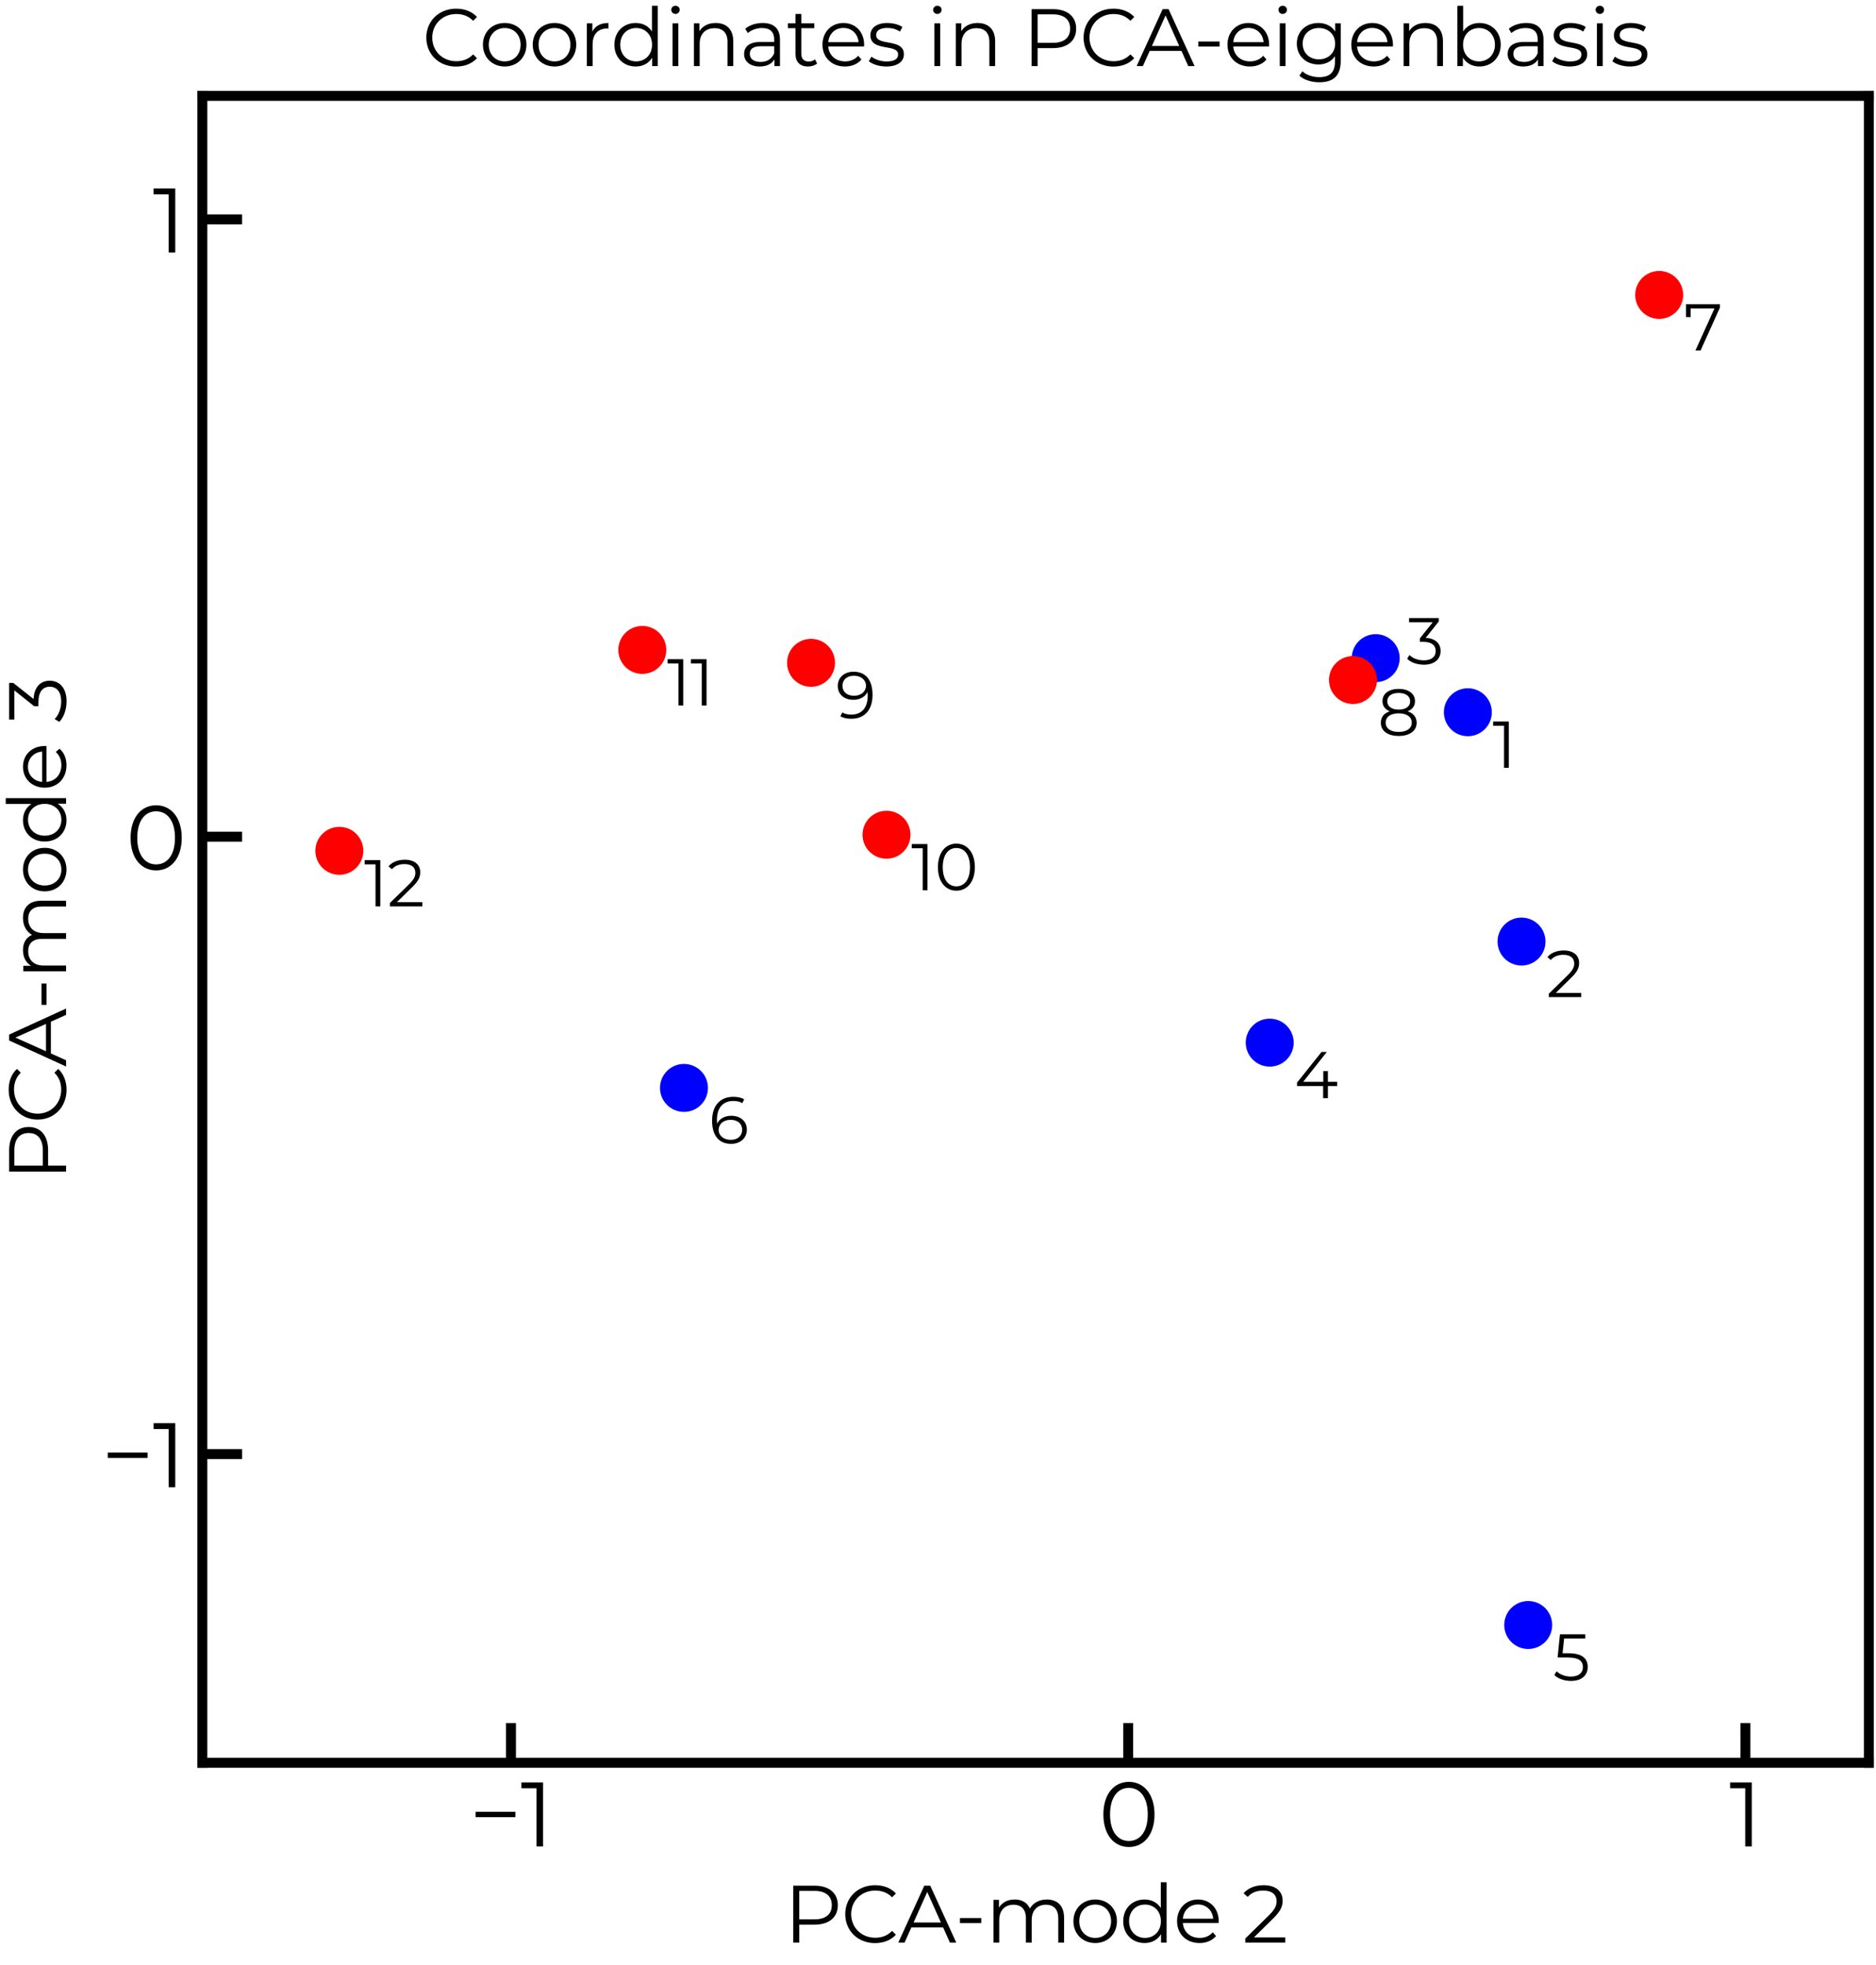 <?xml version="1.0" encoding="utf-8" standalone="no"?>
<!DOCTYPE svg PUBLIC "-//W3C//DTD SVG 1.1//EN"
  "http://www.w3.org/Graphics/SVG/1.1/DTD/svg11.dtd">
<svg xmlns:xlink="http://www.w3.org/1999/xlink" width="377.904pt" height="395.78pt" viewBox="0 0 377.904 395.78" xmlns="http://www.w3.org/2000/svg" version="1.1">
 <defs>
  <style type="text/css">*{stroke-linejoin: round; stroke-linecap: butt}</style>
 </defs>
 <g id="figure_1">
  <g id="patch_1">
   <path d="M 0 395.78 
L 377.904 395.78 
L 377.904 0 
L 0 0 
L 0 395.78 
z
" style="fill: none"/>
  </g>
  <g id="axes_1">
   <g id="patch_2">
    <path d="M 40.764 355.012 
L 376.464 355.012 
L 376.464 19.312 
L 40.764 19.312 
L 40.764 355.012 
z
" style="fill: none"/>
   </g>
   <g id="PathCollection_1">
    <defs>
     <path id="md09dbd4a63" d="M 0 4.33 
C 1.148 4.33 2.25 3.874 3.062 3.062 
C 3.874 2.25 4.33 1.148 4.33 0 
C 4.33 -1.148 3.874 -2.25 3.062 -3.062 
C 2.25 -3.874 1.148 -4.33 0 -4.33 
C -1.148 -4.33 -2.25 -3.874 -3.062 -3.062 
C -3.874 -2.25 -4.33 -1.148 -4.33 0 
C -4.33 1.148 -3.874 2.25 -3.062 3.062 
C -2.25 3.874 -1.148 4.33 0 4.33 
z
" style="stroke: #0000ff"/>
    </defs>
    <g clip-path="url(#p95bd0aaff6)">
     <use xlink:href="#md09dbd4a63" x="295.687" y="143.44" style="fill: #0000ff; stroke: #0000ff"/>
     <use xlink:href="#md09dbd4a63" x="306.496" y="189.626" style="fill: #0000ff; stroke: #0000ff"/>
     <use xlink:href="#md09dbd4a63" x="277.124" y="132.547" style="fill: #0000ff; stroke: #0000ff"/>
     <use xlink:href="#md09dbd4a63" x="255.773" y="209.982" style="fill: #0000ff; stroke: #0000ff"/>
     <use xlink:href="#md09dbd4a63" x="307.845" y="327.266" style="fill: #0000ff; stroke: #0000ff"/>
     <use xlink:href="#md09dbd4a63" x="137.779" y="219.101" style="fill: #0000ff; stroke: #0000ff"/>
    </g>
   </g>
   <g id="PathCollection_2">
    <defs>
     <path id="ma92acbe449" d="M 0 4.33 
C 1.148 4.33 2.25 3.874 3.062 3.062 
C 3.874 2.25 4.33 1.148 4.33 0 
C 4.33 -1.148 3.874 -2.25 3.062 -3.062 
C 2.25 -3.874 1.148 -4.33 0 -4.33 
C -1.148 -4.33 -2.25 -3.874 -3.062 -3.062 
C -3.874 -2.25 -4.33 -1.148 -4.33 0 
C -4.33 1.148 -3.874 2.25 -3.062 3.062 
C -2.25 3.874 -1.148 4.33 0 4.33 
z
" style="stroke: #ff0000"/>
    </defs>
    <g clip-path="url(#p95bd0aaff6)">
     <use xlink:href="#ma92acbe449" x="334.226" y="59.397" style="fill: #ff0000; stroke: #ff0000"/>
     <use xlink:href="#ma92acbe449" x="272.544" y="136.95" style="fill: #ff0000; stroke: #ff0000"/>
     <use xlink:href="#ma92acbe449" x="163.376" y="133.488" style="fill: #ff0000; stroke: #ff0000"/>
     <use xlink:href="#ma92acbe449" x="178.578" y="168.112" style="fill: #ff0000; stroke: #ff0000"/>
     <use xlink:href="#ma92acbe449" x="129.385" y="130.89" style="fill: #ff0000; stroke: #ff0000"/>
     <use xlink:href="#ma92acbe449" x="68.358" y="171.352" style="fill: #ff0000; stroke: #ff0000"/>
    </g>
   </g>
   <g id="matplotlib.axis_1">
    <g id="xtick_1">
     <g id="line2d_1">
      <defs>
       <path id="m50cc4f351c" d="M 0 0 
L 0 -8 
" style="stroke: #000000; stroke-width: 2"/>
      </defs>
      <g>
       <use xlink:href="#m50cc4f351c" x="102.931" y="355.012" style="stroke: #000000; stroke-width: 2"/>
      </g>
     </g>
     <g id="text_1">
      <!-- −1 -->
      <g transform="translate(94.508 371.869) scale(0.18 -0.18)">
       <defs>
        <path id="Montserrat-Regular-2212" d="M 448 2048 
L 3232 2048 
L 3232 2426 
L 448 2426 
L 448 2048 
z
" transform="scale(0.016)"/>
        <path id="Montserrat-Regular-31" d="M 58 4480 
L 58 4070 
L 1114 4070 
L 1114 0 
L 1574 0 
L 1574 4480 
L 58 4480 
z
" transform="scale(0.016)"/>
       </defs>
       <use xlink:href="#Montserrat-Regular-2212"/>
       <use xlink:href="#Montserrat-Regular-31" x="57.5"/>
      </g>
     </g>
    </g>
    <g id="xtick_2">
     <g id="line2d_2">
      <g>
       <use xlink:href="#m50cc4f351c" x="227.264" y="355.012" style="stroke: #000000; stroke-width: 2"/>
      </g>
     </g>
     <g id="text_2">
      <!-- 0 -->
      <g transform="translate(221.306 371.869) scale(0.18 -0.18)">
       <defs>
        <path id="Montserrat-Regular-30" d="M 2118 -38 
C 3155 -38 3910 813 3910 2240 
C 3910 3667 3155 4518 2118 4518 
C 1082 4518 333 3667 333 2240 
C 333 813 1082 -38 2118 -38 
z
M 2118 384 
C 1338 384 800 1043 800 2240 
C 800 3437 1338 4096 2118 4096 
C 2899 4096 3437 3437 3437 2240 
C 3437 1043 2899 384 2118 384 
z
" transform="scale(0.016)"/>
       </defs>
       <use xlink:href="#Montserrat-Regular-30"/>
      </g>
     </g>
    </g>
    <g id="xtick_3">
     <g id="line2d_3">
      <g>
       <use xlink:href="#m50cc4f351c" x="351.598" y="355.012" style="stroke: #000000; stroke-width: 2"/>
      </g>
     </g>
     <g id="text_3">
      <!-- 1 -->
      <g transform="translate(348.349 371.869) scale(0.18 -0.18)">
       <use xlink:href="#Montserrat-Regular-31"/>
      </g>
     </g>
    </g>
    <g id="text_4">
     <!-- PCA-mode 2 -->
     <g transform="translate(157.926 391.235) scale(0.16 -0.16)">
      <defs>
       <path id="Montserrat-Regular-50" d="M 2406 4480 
L 730 4480 
L 730 0 
L 1203 0 
L 1203 1414 
L 2406 1414 
C 3546 1414 4237 1990 4237 2944 
C 4237 3904 3546 4480 2406 4480 
z
M 2394 1830 
L 1203 1830 
L 1203 4070 
L 2394 4070 
C 3290 4070 3763 3661 3763 2944 
C 3763 2240 3290 1830 2394 1830 
z
" transform="scale(0.016)"/>
       <path id="Montserrat-Regular-43" d="M 2675 -38 
C 3334 -38 3923 186 4320 621 
L 4019 922 
C 3654 544 3206 384 2694 384 
C 1613 384 800 1178 800 2240 
C 800 3302 1613 4096 2694 4096 
C 3206 4096 3654 3936 4019 3565 
L 4320 3866 
C 3923 4301 3334 4518 2682 4518 
C 1331 4518 333 3552 333 2240 
C 333 928 1331 -38 2675 -38 
z
" transform="scale(0.016)"/>
       <path id="Montserrat-Regular-41" d="M 4077 0 
L 4576 0 
L 2528 4480 
L 2061 4480 
L 13 0 
L 506 0 
L 1043 1197 
L 3539 1197 
L 4077 0 
z
M 1216 1581 
L 2291 3987 
L 3366 1581 
L 1216 1581 
z
" transform="scale(0.016)"/>
       <path id="Montserrat-Regular-2d" d="M 384 1536 
L 2061 1536 
L 2061 1933 
L 384 1933 
L 384 1536 
z
" transform="scale(0.016)"/>
       <path id="Montserrat-Regular-6d" d="M 4832 3392 
C 4224 3392 3744 3117 3501 2682 
C 3296 3155 2861 3392 2304 3392 
C 1741 3392 1306 3155 1069 2752 
L 1069 3366 
L 634 3366 
L 634 0 
L 1088 0 
L 1088 1766 
C 1088 2534 1530 2982 2214 2982 
C 2829 2982 3187 2618 3187 1907 
L 3187 0 
L 3642 0 
L 3642 1766 
C 3642 2534 4077 2982 4768 2982 
C 5376 2982 5734 2618 5734 1907 
L 5734 0 
L 6189 0 
L 6189 1952 
C 6189 2918 5651 3392 4832 3392 
z
" transform="scale(0.016)"/>
       <path id="Montserrat-Regular-6f" d="M 2010 -32 
C 2995 -32 3718 685 3718 1683 
C 3718 2682 2995 3392 2010 3392 
C 1024 3392 294 2682 294 1683 
C 294 685 1024 -32 2010 -32 
z
M 2010 371 
C 1293 371 755 896 755 1683 
C 755 2470 1293 2995 2010 2995 
C 2726 2995 3258 2470 3258 1683 
C 3258 896 2726 371 2010 371 
z
" transform="scale(0.016)"/>
       <path id="Montserrat-Regular-64" d="M 3251 4749 
L 3251 2726 
C 2970 3162 2509 3392 1971 3392 
C 1011 3392 294 2701 294 1683 
C 294 666 1011 -32 1971 -32 
C 2528 -32 2995 211 3270 666 
L 3270 0 
L 3706 0 
L 3706 4749 
L 3251 4749 
z
M 2010 371 
C 1293 371 755 896 755 1683 
C 755 2470 1293 2995 2010 2995 
C 2720 2995 3258 2470 3258 1683 
C 3258 896 2720 371 2010 371 
z
" transform="scale(0.016)"/>
       <path id="Montserrat-Regular-65" d="M 3571 1683 
C 3571 2694 2886 3392 1939 3392 
C 992 3392 294 2682 294 1683 
C 294 685 1011 -32 2061 -32 
C 2592 -32 3059 160 3360 518 
L 3104 813 
C 2848 518 2483 371 2074 371 
C 1338 371 800 838 749 1542 
L 3565 1542 
C 3565 1594 3571 1645 3571 1683 
z
M 1939 3002 
C 2598 3002 3078 2541 3136 1882 
L 749 1882 
C 806 2541 1286 3002 1939 3002 
z
" transform="scale(0.016)"/>
       <path id="Montserrat-Regular-20" transform="scale(0.016)"/>
       <path id="Montserrat-Regular-32" d="M 928 410 
L 2451 1907 
C 3053 2496 3187 2880 3187 3309 
C 3187 4058 2611 4518 1702 4518 
C 1018 4518 461 4288 115 3878 
L 442 3597 
C 736 3936 1139 4096 1664 4096 
C 2349 4096 2714 3776 2714 3258 
C 2714 2950 2618 2650 2112 2150 
L 250 326 
L 250 0 
L 3392 0 
L 3392 410 
L 928 410 
z
" transform="scale(0.016)"/>
      </defs>
      <use xlink:href="#Montserrat-Regular-50"/>
      <use xlink:href="#Montserrat-Regular-43" x="71.8"/>
      <use xlink:href="#Montserrat-Regular-41" x="143.7"/>
      <use xlink:href="#Montserrat-Regular-2d" x="215.4"/>
      <use xlink:href="#Montserrat-Regular-6d" x="253.6"/>
      <use xlink:href="#Montserrat-Regular-6f" x="359.7"/>
      <use xlink:href="#Montserrat-Regular-64" x="422.4"/>
      <use xlink:href="#Montserrat-Regular-65" x="490.2"/>
      <use xlink:href="#Montserrat-Regular-20" x="550.6"/>
      <use xlink:href="#Montserrat-Regular-32" x="576.8"/>
     </g>
    </g>
   </g>
   <g id="matplotlib.axis_2">
    <g id="ytick_1">
     <g id="line2d_4">
      <defs>
       <path id="m72f449eb14" d="M 0 0 
L 8 0 
" style="stroke: #000000; stroke-width: 2"/>
      </defs>
      <g>
       <use xlink:href="#m72f449eb14" x="40.764" y="292.846" style="stroke: #000000; stroke-width: 2"/>
      </g>
     </g>
     <g id="text_5">
      <!-- −1 -->
      <g transform="translate(20.418 299.524) scale(0.18 -0.18)">
       <use xlink:href="#Montserrat-Regular-2212"/>
       <use xlink:href="#Montserrat-Regular-31" x="57.5"/>
      </g>
     </g>
    </g>
    <g id="ytick_2">
     <g id="line2d_5">
      <g>
       <use xlink:href="#m72f449eb14" x="40.764" y="168.512" style="stroke: #000000; stroke-width: 2"/>
      </g>
     </g>
     <g id="text_6">
      <!-- 0 -->
      <g transform="translate(25.348 175.191) scale(0.18 -0.18)">
       <use xlink:href="#Montserrat-Regular-30"/>
      </g>
     </g>
    </g>
    <g id="ytick_3">
     <g id="line2d_6">
      <g>
       <use xlink:href="#m72f449eb14" x="40.764" y="44.179" style="stroke: #000000; stroke-width: 2"/>
      </g>
     </g>
     <g id="text_7">
      <!-- 1 -->
      <g transform="translate(30.767 50.857) scale(0.18 -0.18)">
       <use xlink:href="#Montserrat-Regular-31"/>
      </g>
     </g>
    </g>
    <g id="text_8">
     <!-- PCA-mode 3 -->
     <g transform="translate(13.312 237.82) rotate(-90) scale(0.16 -0.16)">
      <defs>
       <path id="Montserrat-Regular-33" d="M 1856 2560 
L 3123 4154 
L 3123 4480 
L 243 4480 
L 243 4070 
L 2534 4070 
L 1293 2515 
L 1293 2176 
L 1613 2176 
C 2445 2176 2822 1824 2822 1286 
C 2822 730 2413 384 1670 384 
C 1088 384 570 602 282 902 
L 58 538 
C 403 186 1024 -38 1670 -38 
C 2752 -38 3296 538 3296 1286 
C 3296 2003 2816 2509 1856 2560 
z
" transform="scale(0.016)"/>
      </defs>
      <use xlink:href="#Montserrat-Regular-50"/>
      <use xlink:href="#Montserrat-Regular-43" x="71.8"/>
      <use xlink:href="#Montserrat-Regular-41" x="143.7"/>
      <use xlink:href="#Montserrat-Regular-2d" x="215.4"/>
      <use xlink:href="#Montserrat-Regular-6d" x="253.6"/>
      <use xlink:href="#Montserrat-Regular-6f" x="359.7"/>
      <use xlink:href="#Montserrat-Regular-64" x="422.4"/>
      <use xlink:href="#Montserrat-Regular-65" x="490.2"/>
      <use xlink:href="#Montserrat-Regular-20" x="550.6"/>
      <use xlink:href="#Montserrat-Regular-33" x="576.8"/>
     </g>
    </g>
   </g>
   <g id="patch_3">
    <path d="M 40.764 355.012 
L 40.764 19.312 
" style="fill: none; stroke: #000000; stroke-width: 2; stroke-linejoin: miter; stroke-linecap: square"/>
   </g>
   <g id="patch_4">
    <path d="M 376.464 355.012 
L 376.464 19.312 
" style="fill: none; stroke: #000000; stroke-width: 2; stroke-linejoin: miter; stroke-linecap: square"/>
   </g>
   <g id="patch_5">
    <path d="M 40.764 355.012 
L 376.464 355.012 
" style="fill: none; stroke: #000000; stroke-width: 2; stroke-linejoin: miter; stroke-linecap: square"/>
   </g>
   <g id="patch_6">
    <path d="M 40.764 19.312 
L 376.464 19.312 
" style="fill: none; stroke: #000000; stroke-width: 2; stroke-linejoin: miter; stroke-linecap: square"/>
   </g>
   <g id="text_9">
    <!-- 1 -->
    <g transform="translate(300.66 154.63) scale(0.13 -0.13)">
     <use xlink:href="#Montserrat-Regular-31"/>
    </g>
   </g>
   <g id="text_10">
    <!-- 2 -->
    <g transform="translate(311.47 200.816) scale(0.13 -0.13)">
     <use xlink:href="#Montserrat-Regular-32"/>
    </g>
   </g>
   <g id="text_11">
    <!-- 3 -->
    <g transform="translate(283.34 133.79) scale(0.13 -0.13)">
     <use xlink:href="#Montserrat-Regular-33"/>
    </g>
   </g>
   <g id="text_12">
    <!-- 4 -->
    <g transform="translate(260.747 221.172) scale(0.13 -0.13)">
     <defs>
      <path id="Montserrat-Regular-34" d="M 4141 1587 
L 3245 1587 
L 3245 2624 
L 2797 2624 
L 2797 1587 
L 851 1587 
L 3142 4480 
L 2630 4480 
L 256 1510 
L 256 1178 
L 2784 1178 
L 2784 0 
L 3245 0 
L 3245 1178 
L 4141 1178 
L 4141 1587 
z
" transform="scale(0.016)"/>
     </defs>
     <use xlink:href="#Montserrat-Regular-34"/>
    </g>
   </g>
   <g id="text_13">
    <!-- 5 -->
    <g transform="translate(312.818 338.456) scale(0.13 -0.13)">
     <defs>
      <path id="Montserrat-Regular-35" d="M 1510 2643 
L 934 2643 
L 1088 4070 
L 3136 4070 
L 3136 4480 
L 685 4480 
L 454 2234 
L 1408 2234 
C 2547 2234 2906 1875 2906 1299 
C 2906 755 2502 384 1741 384 
C 1165 384 653 602 365 902 
L 141 538 
C 486 186 1101 -38 1747 -38 
C 2842 -38 3373 557 3373 1318 
C 3373 2112 2861 2643 1510 2643 
z
" transform="scale(0.016)"/>
     </defs>
     <use xlink:href="#Montserrat-Regular-35"/>
    </g>
   </g>
   <g id="text_14">
    <!-- 6 -->
    <g transform="translate(142.752 230.291) scale(0.13 -0.13)">
     <defs>
      <path id="Montserrat-Regular-36" d="M 2189 2682 
C 1568 2682 1043 2406 819 1914 
C 806 2048 800 2176 800 2278 
C 800 3494 1421 4115 2387 4115 
C 2720 4115 3027 4058 3258 3904 
L 3443 4275 
C 3162 4448 2784 4518 2381 4518 
C 1165 4518 333 3725 333 2202 
C 333 787 979 -38 2170 -38 
C 3040 -38 3699 499 3699 1338 
C 3699 2157 3078 2682 2189 2682 
z
M 2150 352 
C 1376 352 966 819 966 1312 
C 966 1869 1434 2291 2118 2291 
C 2810 2291 3245 1914 3245 1325 
C 3245 730 2797 352 2150 352 
z
" transform="scale(0.016)"/>
     </defs>
     <use xlink:href="#Montserrat-Regular-36"/>
    </g>
   </g>
   <g id="text_15">
    <!-- 7 -->
    <g transform="translate(339.199 70.587) scale(0.13 -0.13)">
     <defs>
      <path id="Montserrat-Regular-37" d="M 205 4480 
L 205 3232 
L 659 3232 
L 659 4070 
L 2963 4070 
L 1120 0 
L 1619 0 
L 3494 4154 
L 3494 4480 
L 205 4480 
z
" transform="scale(0.016)"/>
     </defs>
     <use xlink:href="#Montserrat-Regular-37"/>
    </g>
   </g>
   <g id="text_16">
    <!-- 8 -->
    <g transform="translate(277.518 148.14) scale(0.13 -0.13)">
     <defs>
      <path id="Montserrat-Regular-38" d="M 2899 2349 
C 3360 2528 3616 2867 3616 3334 
C 3616 4064 2982 4518 2035 4518 
C 1088 4518 467 4064 467 3334 
C 467 2867 717 2528 1171 2349 
C 614 2163 307 1786 307 1248 
C 307 454 960 -38 2035 -38 
C 3104 -38 3776 454 3776 1248 
C 3776 1779 3462 2163 2899 2349 
z
M 928 3322 
C 928 3821 1357 4128 2035 4128 
C 2707 4128 3149 3821 3149 3315 
C 3149 2829 2733 2515 2035 2515 
C 1338 2515 928 2829 928 3322 
z
M 2035 352 
C 1242 352 774 698 774 1254 
C 774 1805 1242 2150 2035 2150 
C 2829 2150 3302 1805 3302 1254 
C 3302 698 2829 352 2035 352 
z
" transform="scale(0.016)"/>
     </defs>
     <use xlink:href="#Montserrat-Regular-38"/>
    </g>
   </g>
   <g id="text_17">
    <!-- 9 -->
    <g transform="translate(168.35 144.678) scale(0.13 -0.13)">
     <defs>
      <path id="Montserrat-Regular-39" d="M 1728 4518 
C 858 4518 198 3981 198 3142 
C 198 2323 819 1798 1709 1798 
C 2330 1798 2854 2074 3078 2566 
C 3091 2432 3098 2304 3098 2202 
C 3098 986 2477 365 1510 365 
C 1178 365 870 422 640 576 
L 454 205 
C 736 32 1114 -38 1517 -38 
C 2733 -38 3565 755 3565 2278 
C 3565 3693 2918 4518 1728 4518 
z
M 1779 2189 
C 1088 2189 653 2566 653 3155 
C 653 3750 1101 4128 1747 4128 
C 2522 4128 2931 3661 2931 3168 
C 2931 2611 2464 2189 1779 2189 
z
" transform="scale(0.016)"/>
     </defs>
     <use xlink:href="#Montserrat-Regular-39"/>
    </g>
   </g>
   <g id="text_18">
    <!-- 10 -->
    <g transform="translate(183.552 179.302) scale(0.13 -0.13)">
     <use xlink:href="#Montserrat-Regular-31"/>
     <use xlink:href="#Montserrat-Regular-30" x="36.1"/>
    </g>
   </g>
   <g id="text_19">
    <!-- 11 -->
    <g transform="translate(134.359 142.08) scale(0.13 -0.13)">
     <use xlink:href="#Montserrat-Regular-31"/>
     <use xlink:href="#Montserrat-Regular-31" x="36.1"/>
    </g>
   </g>
   <g id="text_20">
    <!-- 12 -->
    <g transform="translate(73.331 182.542) scale(0.13 -0.13)">
     <use xlink:href="#Montserrat-Regular-31"/>
     <use xlink:href="#Montserrat-Regular-32" x="36.1"/>
    </g>
   </g>
   <g id="text_21">
    <!-- Coordinates in PCA-eigenbasis -->
    <g transform="translate(85.024 13.312) scale(0.16 -0.16)">
     <defs>
      <path id="Montserrat-Regular-72" d="M 1069 2707 
L 1069 3366 
L 634 3366 
L 634 0 
L 1088 0 
L 1088 1715 
C 1088 2509 1517 2957 2221 2957 
C 2253 2957 2291 2950 2330 2950 
L 2330 3392 
C 1709 3392 1280 3155 1069 2707 
z
" transform="scale(0.016)"/>
      <path id="Montserrat-Regular-69" d="M 864 4102 
C 1056 4102 1197 4250 1197 4435 
C 1197 4608 1050 4749 864 4749 
C 678 4749 531 4602 531 4429 
C 531 4250 678 4102 864 4102 
z
M 634 0 
L 1088 0 
L 1088 3366 
L 634 3366 
L 634 0 
z
" transform="scale(0.016)"/>
      <path id="Montserrat-Regular-6e" d="M 2349 3392 
C 1766 3392 1312 3155 1069 2746 
L 1069 3366 
L 634 3366 
L 634 0 
L 1088 0 
L 1088 1766 
C 1088 2534 1542 2982 2266 2982 
C 2906 2982 3277 2618 3277 1907 
L 3277 0 
L 3731 0 
L 3731 1952 
C 3731 2918 3168 3392 2349 3392 
z
" transform="scale(0.016)"/>
      <path id="Montserrat-Regular-61" d="M 1811 3392 
C 1280 3392 781 3226 442 2938 
L 646 2598 
C 922 2842 1331 2995 1766 2995 
C 2394 2995 2720 2682 2720 2106 
L 2720 1901 
L 1651 1901 
C 685 1901 352 1466 352 947 
C 352 365 819 -32 1581 -32 
C 2138 -32 2534 179 2739 525 
L 2739 0 
L 3174 0 
L 3174 2086 
C 3174 2957 2682 3392 1811 3392 
z
M 1651 326 
C 1114 326 800 570 800 960 
C 800 1306 1011 1562 1664 1562 
L 2720 1562 
L 2720 1011 
C 2541 570 2163 326 1651 326 
z
" transform="scale(0.016)"/>
      <path id="Montserrat-Regular-74" d="M 2246 531 
C 2118 416 1933 358 1747 358 
C 1370 358 1165 576 1165 973 
L 1165 2982 
L 2189 2982 
L 2189 3366 
L 1165 3366 
L 1165 4102 
L 710 4102 
L 710 3366 
L 109 3366 
L 109 2982 
L 710 2982 
L 710 947 
C 710 326 1062 -32 1696 -32 
C 1958 -32 2227 45 2406 205 
L 2246 531 
z
" transform="scale(0.016)"/>
      <path id="Montserrat-Regular-73" d="M 1536 -32 
C 2413 -32 2925 346 2925 928 
C 2925 2221 742 1536 742 2445 
C 742 2765 1011 3002 1619 3002 
C 1965 3002 2317 2918 2611 2714 
L 2810 3078 
C 2528 3270 2054 3392 1619 3392 
C 762 3392 288 2982 288 2432 
C 288 1101 2470 1792 2470 915 
C 2470 582 2208 365 1568 365 
C 1094 365 640 531 371 742 
L 166 384 
C 442 147 979 -32 1536 -32 
z
" transform="scale(0.016)"/>
      <path id="Montserrat-Regular-67" d="M 3315 3366 
L 3315 2720 
C 3034 3162 2547 3392 1984 3392 
C 1024 3392 294 2733 294 1766 
C 294 800 1024 128 1984 128 
C 2534 128 3014 352 3296 781 
L 3296 352 
C 3296 -480 2906 -870 2054 -870 
C 1536 -870 1050 -698 730 -410 
L 499 -755 
C 851 -1088 1453 -1274 2067 -1274 
C 3181 -1274 3750 -749 3750 410 
L 3750 3366 
L 3315 3366 
z
M 2029 531 
C 1286 531 755 1037 755 1766 
C 755 2496 1286 2995 2029 2995 
C 2771 2995 3309 2496 3309 1766 
C 3309 1037 2771 531 2029 531 
z
" transform="scale(0.016)"/>
      <path id="Montserrat-Regular-62" d="M 2368 3392 
C 1830 3392 1370 3162 1088 2726 
L 1088 4749 
L 634 4749 
L 634 0 
L 1069 0 
L 1069 666 
C 1344 211 1811 -32 2368 -32 
C 3328 -32 4045 666 4045 1683 
C 4045 2701 3328 3392 2368 3392 
z
M 2336 371 
C 1619 371 1082 896 1082 1683 
C 1082 2470 1619 2995 2336 2995 
C 3046 2995 3590 2470 3590 1683 
C 3590 896 3046 371 2336 371 
z
" transform="scale(0.016)"/>
     </defs>
     <use xlink:href="#Montserrat-Regular-43"/>
     <use xlink:href="#Montserrat-Regular-6f" x="71.9"/>
     <use xlink:href="#Montserrat-Regular-6f" x="134.6"/>
     <use xlink:href="#Montserrat-Regular-72" x="197.3"/>
     <use xlink:href="#Montserrat-Regular-64" x="237.4"/>
     <use xlink:href="#Montserrat-Regular-69" x="305.2"/>
     <use xlink:href="#Montserrat-Regular-6e" x="332.1"/>
     <use xlink:href="#Montserrat-Regular-61" x="399.8"/>
     <use xlink:href="#Montserrat-Regular-74" x="458.8"/>
     <use xlink:href="#Montserrat-Regular-65" x="499.4"/>
     <use xlink:href="#Montserrat-Regular-73" x="559.8"/>
     <use xlink:href="#Montserrat-Regular-20" x="608.7"/>
     <use xlink:href="#Montserrat-Regular-69" x="634.9"/>
     <use xlink:href="#Montserrat-Regular-6e" x="661.8"/>
     <use xlink:href="#Montserrat-Regular-20" x="729.5"/>
     <use xlink:href="#Montserrat-Regular-50" x="755.7"/>
     <use xlink:href="#Montserrat-Regular-43" x="827.5"/>
     <use xlink:href="#Montserrat-Regular-41" x="899.4"/>
     <use xlink:href="#Montserrat-Regular-2d" x="971.1"/>
     <use xlink:href="#Montserrat-Regular-65" x="1009.3"/>
     <use xlink:href="#Montserrat-Regular-69" x="1069.7"/>
     <use xlink:href="#Montserrat-Regular-67" x="1096.6"/>
     <use xlink:href="#Montserrat-Regular-65" x="1165.2"/>
     <use xlink:href="#Montserrat-Regular-6e" x="1225.6"/>
     <use xlink:href="#Montserrat-Regular-62" x="1293.3"/>
     <use xlink:href="#Montserrat-Regular-61" x="1361.1"/>
     <use xlink:href="#Montserrat-Regular-73" x="1420.1"/>
     <use xlink:href="#Montserrat-Regular-69" x="1469"/>
     <use xlink:href="#Montserrat-Regular-73" x="1495.9"/>
    </g>
   </g>
  </g>
 </g>
 <defs>
  <clipPath id="p95bd0aaff6">
   <rect x="40.764" y="19.312" width="335.7" height="335.7"/>
  </clipPath>
 </defs>
</svg>

